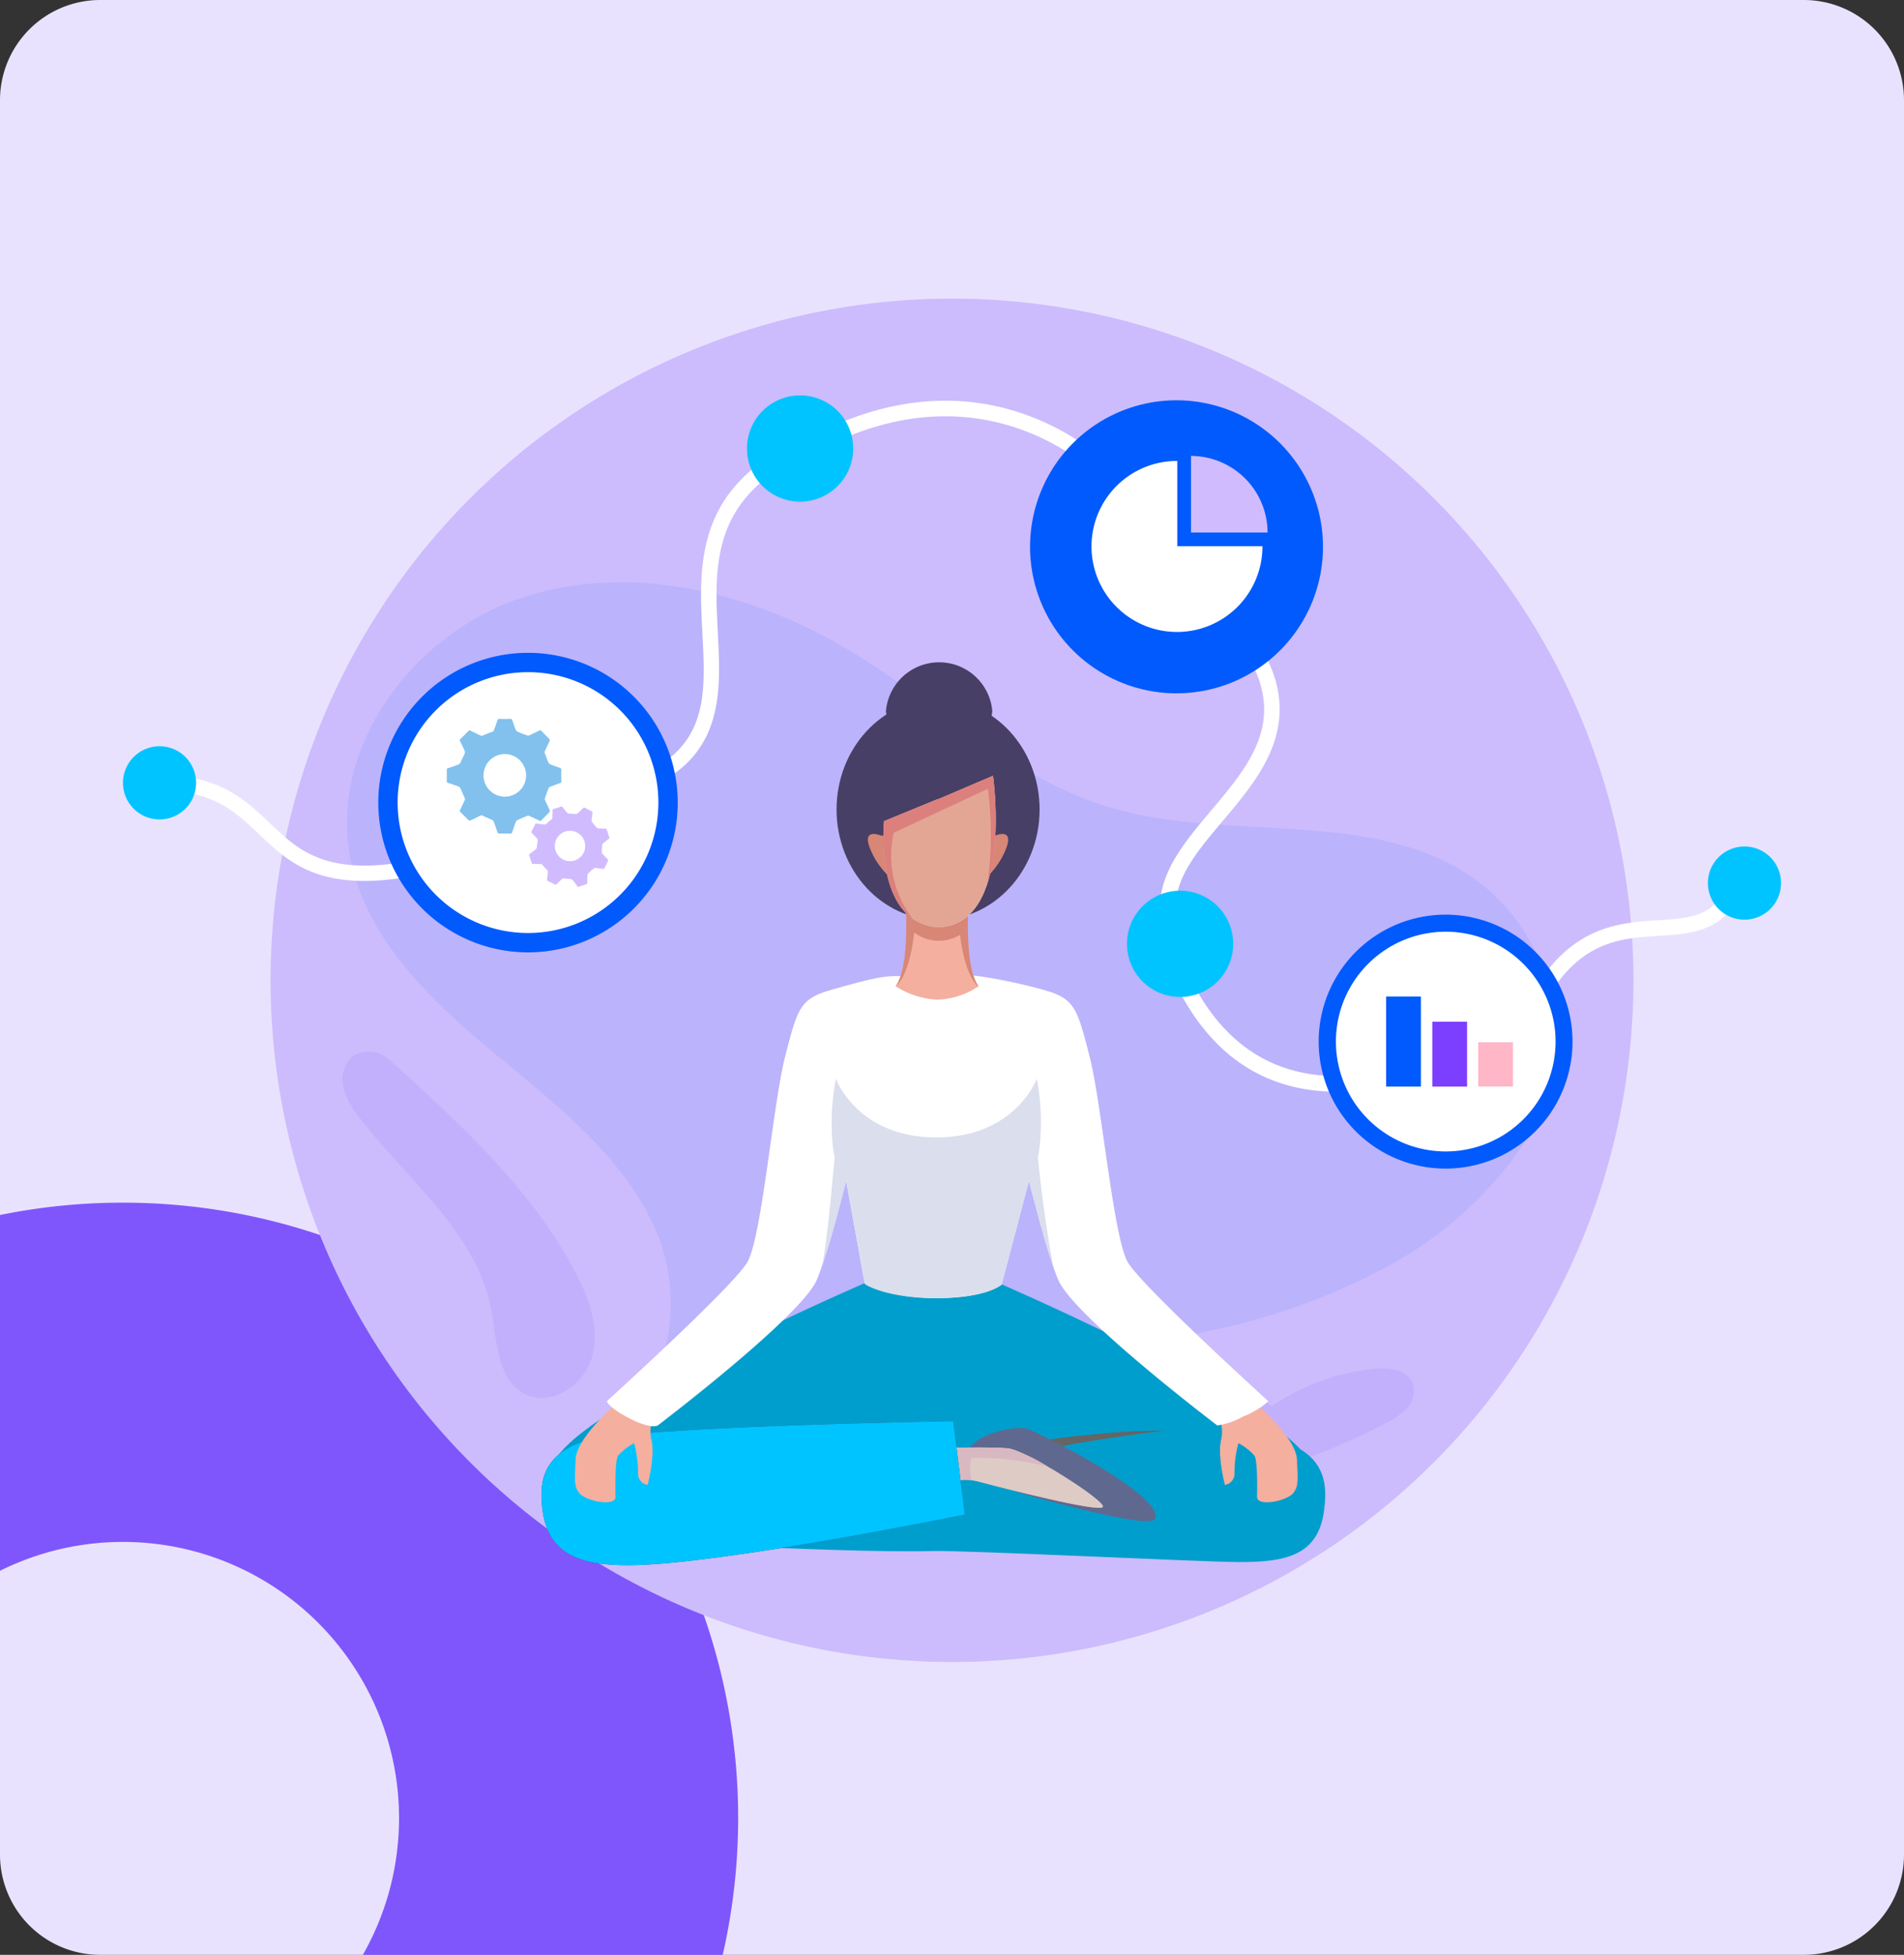 <svg xmlns="http://www.w3.org/2000/svg" xmlns:xlink="http://www.w3.org/1999/xlink" width="190" height="195" viewBox="0 0 190 195">
  <rect x="0" y="0" width="190" height="195" fill="#333333" stroke="none"/>
  <defs>
    <clipPath id="clip-path">
      <rect id="Rectángulo_387379" data-name="Rectángulo 387379" width="25.79" height="5.48" transform="translate(20.49 46.72)"/>
    </clipPath>
    <clipPath id="clip-path-2">
      <rect id="Rectángulo_387380" data-name="Rectángulo 387380" width="16.52" height="6.01" transform="translate(20.49 46.72)"/>
    </clipPath>
    <clipPath id="clip-path-3">
      <path id="Trazado_836437" data-name="Trazado 836437" d="M21.73,50.42s.81-.87,3.01-.27,11.97,3.09,12.27,2.49-7.69-5.67-9.43-5.83-7.1-.11-7.09.15,1.24,3.46,1.24,3.46"/>
    </clipPath>
    <linearGradient id="linear-gradient" x1="-61.131" y1="85.224" x2="-61.127" y2="85.224" gradientUnits="objectBoundingBox">
      <stop offset="0" stop-color="gray"/>
      <stop offset="1" stop-color="#d6d6d6"/>
    </linearGradient>
    <clipPath id="clip-path-4">
      <path id="Trazado_836438" data-name="Trazado 836438" d="M27.58,46.81c-1.74-.16-7.1-.11-7.09.15s1.24,3.46,1.24,3.46a2.575,2.575,0,0,1,2.21-.44,3.75,3.75,0,0,1-.04-2.2,26.935,26.935,0,0,1,7.64.87,15.2,15.2,0,0,0-3.96-1.84"/>
    </clipPath>
    <linearGradient id="linear-gradient-2" x1="-95.212" y1="157.701" x2="-95.202" y2="157.701" xlink:href="#linear-gradient"/>
    <clipPath id="clip-path-6">
      <rect id="Rectángulo_387381" data-name="Rectángulo 387381" width="8.18" height="9.87" transform="translate(20.49 46.72)"/>
    </clipPath>
  </defs>
  <g id="_12" data-name="12" transform="translate(-8.22 -7.281)">
    <g id="Grupo_1072005" transform="translate(0 0.001)">
      <path id="Rectángulo_381506" d="M18.22,7.28h170a10,10,0,0,1,10,10v175a10,10,0,0,1-10,10h-170a10,10,0,0,1-10-10v-175A10,10,0,0,1,18.22,7.28Z" fill="#e9e2fe"/>
    </g>
    <path id="Trazado_836436" data-name="Trazado 836436" d="M20.49,127.25a61.228,61.228,0,0,0-12.27,1.23v35.49a27.555,27.555,0,0,1,39.82,24.67h0a27.519,27.519,0,0,1-3.61,13.64H80.34a61.368,61.368,0,0,0-59.85-75.03Z" fill="#6e40fb" opacity="0.856"/>
    <g id="Grupo_1072675" transform="translate(27 29.789)">
      <path id="Trazado_813500" d="M76.22,7.28a68,68,0,1,0,68,68A67.994,67.994,0,0,0,76.22,7.28Z" fill="#ccbcfd"/>
    </g>
    <g id="Grupo_1093794">
      <g id="Grupo_1093793" transform="translate(0 0.001)">
        <g id="Grupo_1094556" data-name="Grupo 1094556">
          <g id="Grupo_1093792">
            <g id="Grupo_1093736" transform="translate(22.362 18.645)" opacity="0.1">
              <g id="Grupo_1093735">
                <g id="Grupo_1094536" data-name="Grupo 1094536">
                  <g id="Grupo_1093734">
                    <path id="Trazado_833441" d="M44.73,132.25c7.67-2.81,9.83-13.26,6.64-20.73S41.39,98.84,35.11,93.63,22.5,82.36,20.86,74.41c-2.29-11.14,6.21-22.58,17.07-26.15s23.04-.56,32.82,5.34c8.59,5.18,16.02,12.57,25.62,15.51,11.92,3.64,26.05.03,36.37,7a19.582,19.582,0,0,1,5.6,25.98,38.578,38.578,0,0,1-13.42,12.54,63.783,63.783,0,0,1-16.26,6.28c-5.77,1.45-11.7,2.08-17.34,4.05-.71.25-1.42.52-2.11.81-14.45,6.04-29.83,14.11-44.35,8.23Z" fill="#1e5af9"/>
                  </g>
                </g>
              </g>
            </g>
            <g id="Grupo_1093739" transform="translate(21.912 65.452)" opacity="0.1">
              <g id="Grupo_1093738">
                <g id="Grupo_1094537" data-name="Grupo 1094537">
                  <g id="Grupo_1093737">
                    <path id="Trazado_833442" d="M25.75,48.05c6.76,6.17,13.65,12.5,17.93,20.59,1.38,2.6,2.48,5.6,1.74,8.45s-4.07,5.13-6.7,3.82c-2.83-1.42-2.82-5.34-3.41-8.46-1.44-7.71-8.39-12.92-13.14-19.15a7.7,7.7,0,0,1-1.62-3.1,3.046,3.046,0,0,1,1.12-3.13,3.1,3.1,0,0,1,3.46.42,9.012,9.012,0,0,1,2.17,2.98Z" fill="#6e40fb"/>
                  </g>
                </g>
              </g>
            </g>
            <g id="Grupo_1093742" transform="translate(113.365 97.061)" opacity="0.1">
              <g id="Grupo_1093741">
                <g id="Grupo_1094538" data-name="Grupo 1094538">
                  <g id="Grupo_1093740">
                    <path id="Trazado_833443" d="M21.75,50.49a22.031,22.031,0,0,1,10.26-3.73c1.46-.14,3.28.08,3.82,1.44a2.5,2.5,0,0,1-.54,2.45,6.887,6.887,0,0,1-2.13,1.53,60.99,60.99,0,0,1-7.85,3.47,4.473,4.473,0,0,1-2.86.34,3.162,3.162,0,0,1-1.94-2.68,9.144,9.144,0,0,1,.45-3.44Z" fill="#6e40fb"/>
                  </g>
                </g>
              </g>
            </g>
            <path id="Trazado_833444" d="M116.24,138.37h0" fill="#27356b"/>
            <path id="Trazado_833445" d="M116.86,139.18h0c.07.09.14.19.22.29-.07-.09-.14-.19-.22-.29" fill="#e8eaf1"/>
            <path id="Trazado_833446" d="M117.31,139.78c-.08-.11-.16-.21-.23-.3.08.11.16.21.23.3" fill="#e8eaf1"/>
            <path id="Trazado_833447" d="M117.38,139.88a.864.864,0,0,1-.07-.1l.07.1" fill="#e8eaf1"/>
            <path id="Trazado_833448" d="M117.53,140.07l-.1-.14.1.14" fill="#e8eaf1"/>
            <path id="Trazado_833449" d="M117.43,139.93c-.02-.02-.03-.04-.05-.06.02.03.03.05.05.06" fill="#e8eaf1"/>
            <path id="Trazado_833450" d="M141.65,116.18c-7.38,0-12.88-3.8-16.38-11.3a2.493,2.493,0,0,1,0-1.86c.14-.48.18-.68.04-.91-3.33-5.56.26-9.82,3.74-13.94,3.7-4.39,7.2-8.53,4.16-14.61l-.08-.29c-.78-10.35-7.2-10.72-7.47-10.73l-.37-.02-.22-.3a47.93,47.93,0,0,0-8.34-8.44c-4.24-3.29-13.16-7.98-25.3-2.35-2.12.98-3.63,1.68-4.71,2.16-7.52,4.36-7.18,10.66-6.87,16.76.28,5.44.57,11.06-5.01,14.55a41.224,41.224,0,0,1-7.94,4.18,38.06,38.06,0,0,0-7.24,3.78c-2.81,1.75-6.54,1.84-9.25,1.91-.82.02-1.56.04-2.18.1-8.28,1.21-11.28-1.63-14.16-4.38-2.36-2.24-4.59-4.36-9.91-4.36V84.6c5.95,0,8.5,2.43,10.98,4.79,2.74,2.6,5.32,5.07,12.91,3.96.69-.07,1.47-.09,2.33-.11,2.68-.07,6.02-.15,8.47-1.68a39.768,39.768,0,0,1,7.49-3.9,40.613,40.613,0,0,0,7.69-4.05c4.81-3.01,4.57-7.71,4.28-13.16-.29-5.65-.62-11.92,5.31-16.63-.06-.24.04-.42.58-.75l-.01-.03c.03-.01.08-.03.19-.08.56-.31,1.49-.76,2.97-1.47.12-.06.25-.12.38-.18l.7-.33.06.1c.66-.3,1.41-.65,2.28-1.05,12.87-5.97,22.38-.98,26.9,2.53a49.8,49.8,0,0,1,8.44,8.48c1.63.24,7.74,1.83,8.56,11.97,3.37,6.92-.77,11.83-4.43,16.16-3.41,4.04-6.36,7.53-3.59,12.14a2.488,2.488,0,0,1,.12,2.13c-.11.38-.17.6-.08.78,3.42,7.34,8.89,10.83,16.28,10.36a22.5,22.5,0,0,0,9.12-2.18,22.373,22.373,0,0,1,3.23-1.19c2.09-.65,4.05-1.27,4.74-2.76,4-8.75,9.34-9.1,13.62-9.37,3.29-.21,5.66-.36,7.09-3.78l1.43.6c-1.8,4.31-5.16,4.53-8.42,4.73-4.27.27-8.7.56-12.31,8.47-.97,2.12-3.37,2.87-5.68,3.59a21.231,21.231,0,0,0-3.01,1.1,24.4,24.4,0,0,1-9.71,2.34c-.49.04-.96.05-1.42.05" fill="#fff"/>
            <path id="Trazado_833451" d="M140.24,61.83a14.615,14.615,0,1,1-14.61-14.62h0a14.624,14.624,0,0,1,14.61,14.62h0" fill="#005afd"/>
            <path id="Trazado_833452" d="M75.85,87.34A14.94,14.94,0,1,1,60.91,72.4,14.941,14.941,0,0,1,75.85,87.34h0" fill="#005afd"/>
            <path id="Trazado_833453" d="M73.92,87.34A13.01,13.01,0,1,1,60.91,74.33h0A13,13,0,0,1,73.92,87.34h0" fill="#fff"/>
            <path id="Trazado_833454" d="M165.14,111.18a12.665,12.665,0,1,1-12.67-12.66h.01a12.656,12.656,0,0,1,12.66,12.66" fill="#005afd"/>
            <path id="Trazado_833455" d="M163.45,111.18a10.96,10.96,0,1,1-10.96-10.96,10.964,10.964,0,0,1,10.96,10.96h0" fill="#fff"/>
            <path id="Trazado_833456" d="M93.36,52.02a5.3,5.3,0,1,1-5.3-5.3h0a5.3,5.3,0,0,1,5.3,5.3" fill="#00c4ff"/>
            <path id="Trazado_833457" d="M131.28,101.43a5.3,5.3,0,1,1-5.3-5.3,5.3,5.3,0,0,1,5.3,5.3h0" fill="#00c4ff"/>
            <path id="Trazado_833458" d="M185.95,95.37a3.65,3.65,0,1,1-3.65-3.65,3.645,3.645,0,0,1,3.65,3.65h0" fill="#00c4ff"/>
            <path id="Trazado_833459" d="M27.79,85.37a3.65,3.65,0,1,1-3.65-3.65h0a3.651,3.651,0,0,1,3.65,3.65" fill="#00c4ff"/>
            <path id="Trazado_833460" d="M137.97,151.84c-5.54-5.99-30.31-16.67-30.31-16.67l-6.46,1.06-6.46-1.06s-29.08,12.54-31.26,18.07l1.74,7.42s26.64,1.59,36.06,1.34c3.14-.09,26.67,1.08,30.49,1.1,4.84.03,8.04-.69,8.59-5.23.21-1.69.4-4.37-2.39-6.03" fill="#009ecd"/>
            <g id="Grupo_1093745" transform="translate(78.131 103.274)">
              <g id="Grupo_1093744">
                <g id="Grupo_1094539" data-name="Grupo 1094539">
                  <g id="Grupo_1093743" clip-path="url(#clip-path)">
                    <path id="Trazado_833461" d="M20.79,50.01s15.63-3.39,25.49-3.29c0,0-15.44,1.69-25.79,5.48Z" fill="#656565"/>
                  </g>
                </g>
              </g>
            </g>
            <path id="Trazado_833462" d="M112.37,156.87s10.57,2.96,11.1,1.94c1.05-2.04-9.58-7.66-12.58-8.95-1.25-.54-6.1.57-6.19,2.68-.11,2.51,7.67,4.33,7.67,4.33" fill="#5f698f"/>
            <path id="Trazado_833463" d="M103,155.38s.81-.87,3.01-.27,11.96,3.09,12.26,2.49-7.69-5.67-9.43-5.83-7.1-.11-7.09.15,1.25,3.46,1.25,3.46" fill="#f4af9f"/>
            <path id="Trazado_833464" d="M108.85,151.76c-1.74-.16-7.1-.1-7.09.15s1.24,3.46,1.24,3.46a2.575,2.575,0,0,1,2.21-.44,3.749,3.749,0,0,1-.04-2.2,26.935,26.935,0,0,1,7.64.87,15.526,15.526,0,0,0-3.96-1.84" fill="#e1708b"/>
            <g id="Grupo_1093754" transform="translate(81.27 104.952)" opacity="0.72">
              <g id="Grupo_1093753">
                <g id="Grupo_1094543" data-name="Grupo 1094543">
                  <g id="Grupo_1093752" clip-path="url(#clip-path-2)">
                    <g id="Grupo_1093747">
                      <g id="Grupo_1094540" data-name="Grupo 1094540">
                        <g id="Grupo_1093746" clip-path="url(#clip-path-3)">
                          <rect id="Rectángulo_387014" width="16.83" height="6.59" transform="translate(20.48 46.65)" fill="url(#linear-gradient)"/>
                        </g>
                      </g>
                    </g>
                    <g id="Grupo_1093749">
                      <g id="Grupo_1094541" data-name="Grupo 1094541">
                        <g id="Grupo_1093748" clip-path="url(#clip-path-4)">
                          <rect id="Rectángulo_387015" width="11.06" height="3.77" transform="translate(20.48 46.65)" fill="url(#linear-gradient-2)"/>
                        </g>
                      </g>
                    </g>
                    <g id="Grupo_1093751">
                      <g id="Grupo_1094542" data-name="Grupo 1094542">
                        <g id="Grupo_1093750" clip-path="url(#clip-path-4)">
                          <rect id="Rectángulo_387016" width="11.06" height="3.77" transform="translate(20.48 46.65)" fill="url(#linear-gradient-2)"/>
                        </g>
                      </g>
                    </g>
                  </g>
                </g>
              </g>
            </g>
            <path id="Trazado_833468" d="M62.35,157.86c-.24-1.99-.46-5.36,4.2-6.82s36.79-2,36.79-2l1.16,9.32s-24.42,5-33.44,5.05c-4.85.03-8.15-1.01-8.71-5.55" fill="#473f65"/>
            <path id="Trazado_833469" d="M62.35,157.86c-.24-1.99-.46-5.36,4.2-6.82s36.79-2,36.79-2l1.16,9.32s-24.42,5-33.44,5.05c-4.85.03-8.15-1.01-8.71-5.55" fill="#00c4ff"/>
            <path id="Trazado_833470" d="M64.23,84.07a.187.187,0,0,0-.15-.2c-.32-.11-.64-.22-.95-.35a.392.392,0,0,1-.18-.18c-.13-.3-.25-.61-.36-.92a.256.256,0,0,1,0-.21c.15-.34.32-.68.48-1.02a.214.214,0,0,0-.03-.19c-.26-.27-.53-.53-.79-.81a.158.158,0,0,0-.22-.03c-.33.16-.65.32-.99.47a.333.333,0,0,1-.22.01c-.32-.11-.63-.24-.94-.37a.353.353,0,0,1-.18-.16c-.13-.32-.25-.65-.35-.97-.04-.1-.08-.16-.2-.15-.36.01-.73.01-1.09,0a.179.179,0,0,0-.2.15c-.11.32-.23.64-.34.95a.288.288,0,0,1-.2.2c-.3.1-.6.22-.89.35a.28.28,0,0,1-.28,0c-.32-.16-.65-.31-.97-.47a.17.17,0,0,0-.23.04c-.25.26-.51.52-.77.77a.187.187,0,0,0-.04.25h0c.16.32.31.64.46.97a.332.332,0,0,1-.01.24c-.13.31-.28.61-.43.92a.392.392,0,0,1-.18.18c-.34.13-.69.25-1.03.36a.173.173,0,0,0-.15.2h0c.01.36.01.73,0,1.09a.175.175,0,0,0,.14.19q.525.165,1.05.36a.414.414,0,0,1,.18.19c.14.29.26.6.4.89a.331.331,0,0,1,.01.32c-.15.3-.29.61-.44.91a.178.178,0,0,0,.04.25c.26.25.52.51.77.77a.176.176,0,0,0,.24.04h0c.32-.15.63-.3.95-.46a.28.28,0,0,1,.28.01c.3.15.62.27.92.42a.294.294,0,0,1,.15.16c.13.35.25.7.37,1.05a.175.175,0,0,0,.19.14c.36-.01.73-.01,1.09,0a.179.179,0,0,0,.2-.15h0c.11-.35.23-.69.36-1.03a.351.351,0,0,1,.17-.17c.31-.15.63-.28.95-.41a.28.28,0,0,1,.22,0c.37.17.74.34,1.12.52.3-.3.6-.6.89-.91a.215.215,0,0,0,.02-.19c-.15-.33-.31-.66-.46-.99a.3.3,0,0,1-.01-.21c.11-.32.23-.65.36-.96a.286.286,0,0,1,.17-.17c.32-.13.65-.25.97-.36a.16.16,0,0,0,.13-.19c-.01-.37-.01-.73,0-1.09m-5.64,2.63a2.125,2.125,0,1,1,.01,0h-.01" fill="#82c1ed"/>
            <path id="Trazado_833471" d="M69.02,90.79c-.09-.25-.17-.49-.24-.74a.143.143,0,0,0-.15-.11q-.36,0-.72-.03a.26.26,0,0,1-.16-.09q-.24-.27-.45-.54a.239.239,0,0,1-.05-.14c.03-.27.07-.53.09-.8a.143.143,0,0,0-.06-.12c-.24-.13-.48-.25-.71-.37a.11.11,0,0,0-.15.03c-.18.18-.37.36-.56.54a.339.339,0,0,1-.15.06c-.24-.01-.48-.02-.72-.04a.258.258,0,0,1-.16-.07c-.16-.18-.31-.38-.46-.57a.132.132,0,0,0-.17-.06c-.24.09-.49.17-.74.24a.127.127,0,0,0-.1.15c0,.24-.01.48-.02.72a.223.223,0,0,1-.1.18,5.492,5.492,0,0,0-.52.44.2.2,0,0,1-.19.06c-.25-.04-.51-.06-.76-.1a.124.124,0,0,0-.15.08c-.11.23-.23.47-.35.69a.138.138,0,0,0,.03.18c.18.18.35.36.52.55a.235.235,0,0,1,.05.16c-.02.24-.05.48-.08.72a.38.38,0,0,1-.08.17c-.2.16-.41.32-.62.47a.132.132,0,0,0-.06.17c.09.24.17.49.24.74a.12.12,0,0,0,.13.1h0c.26,0,.53,0,.79.01a.26.26,0,0,1,.16.09c.16.17.31.35.47.51a.235.235,0,0,1,.08.21l-.09.72a.131.131,0,0,0,.08.16c.24.11.47.23.7.35a.125.125,0,0,0,.17-.03c.18-.18.36-.34.54-.52a.221.221,0,0,1,.19-.06c.24.03.48.05.72.08a.267.267,0,0,1,.14.07c.17.21.32.42.48.63a.117.117,0,0,0,.16.05c.24-.08.49-.17.74-.24a.127.127,0,0,0,.1-.15h0c0-.26,0-.52.01-.78a.247.247,0,0,1,.08-.16c.18-.17.36-.33.55-.49a.2.2,0,0,1,.15-.05c.29.03.58.07.88.1.13-.27.27-.54.4-.81a.174.174,0,0,0-.03-.14c-.17-.19-.36-.37-.53-.56a.2.2,0,0,1-.06-.14c0-.25.01-.49.03-.73a.272.272,0,0,1,.08-.16c.19-.16.38-.31.57-.46a.131.131,0,0,0,.06-.17m-3.45,2.32a1.515,1.515,0,1,1,.97-1.91,1.509,1.509,0,0,1-.97,1.91h0" fill="#d1bbff"/>
            <rect id="Rectángulo_387018" width="3.47" height="8.98" transform="translate(146.54 106.69)" fill="#005afd"/>
            <rect id="Rectángulo_387019" width="3.47" height="6.47" transform="translate(151.15 109.2)" fill="#7c3eff"/>
            <rect id="Rectángulo_387020" width="3.47" height="4.41" transform="translate(155.73 111.25)" fill="#ffb6c7"/>
            <path id="Trazado_833472" d="M125.7,61.76v-8.5h-.03a8.53,8.53,0,1,0,8.53,8.53v-.03Z" fill="#fff"/>
            <path id="Trazado_833473" d="M134.71,60.4a7.659,7.659,0,0,0-7.64-7.64V60.4Z" fill="#d1bbff"/>
            <path id="Trazado_833474" d="M69.74,147.27s-3.98,3.41-4.08,5.58-.15,2.71.36,3.36c.62.8,3.57,1.4,3.62.41,0-.07-.1-3.57.26-4.14a5.647,5.647,0,0,1,1.6-1.24,11.2,11.2,0,0,1,.39,3.05,1.12,1.12,0,0,0,.96,1.11s.78-3.03.36-4.53a3.983,3.983,0,0,1,.57-2.95Z" fill="#f4af9f"/>
            <path id="Trazado_833478" d="M133.55,147.27s3.98,3.41,4.09,5.58.15,2.71-.36,3.36c-.62.8-3.57,1.4-3.62.41,0-.07.1-3.57-.26-4.14a5.647,5.647,0,0,0-1.6-1.24,11.2,11.2,0,0,0-.39,3.05,1.12,1.12,0,0,1-.96,1.11s-.78-3.03-.36-4.53a3.983,3.983,0,0,0-.57-2.95Z" fill="#f4af9f"/>
            <path id="Trazado_833479" d="M131.41,154.3a1.12,1.12,0,0,1-.96,1.11s-.78-3.03-.36-4.53a3.983,3.983,0,0,0-.57-2.95l4.03-.67s.52.44,1.18,1.11a2.716,2.716,0,0,0-1.53,1.65,7.164,7.164,0,0,1,1.79,4.98c-.05,1.23,1.57,1.15,2.44.98a1.882,1.882,0,0,1-.16.23c-.62.8-3.57,1.39-3.62.41,0-.07.1-3.57-.26-4.14a5.647,5.647,0,0,0-1.6-1.24,11.719,11.719,0,0,0-.38,3.06" fill="none"/>
            <path id="Trazado_833482" d="M120.77,133.2c-1.45-2.46-2.59-15.7-3.81-20.49-1.28-5.02-1.52-5.84-4.72-6.72a51.582,51.582,0,0,0-6.4-1.34c-1.18-.21-6.93.02-8.12,0-1.55-.02-3.18.42-6.44,1.34-3.19.9-3.44,1.7-4.72,6.72-1.22,4.79-2.32,18.03-3.77,20.49s-14.02,13.86-14.02,13.86.2.63,2.12,1.63c2.34,1.23,2.97.78,2.97.78s14.19-10.77,15.85-14.48c.98-2.19,2.94-9.94,2.94-9.94l1.87,10.28s2.18,1.4,7.11,1.44h.29c4.93-.05,6.25-1.36,6.25-1.36l2.73-10.36s1.96,7.75,2.94,9.94c1.65,3.71,15.85,14.48,15.85,14.48a7.2,7.2,0,0,0,2.58-.89,8.317,8.317,0,0,0,2.52-1.52s-12.56-11.4-14.02-13.86" fill="#fff"/>
            <path id="Trazado_833483" d="M111.68,114.88s-2.07,5.77-9.86,5.86h-.33c-7.79-.08-9.86-5.86-9.86-5.86a23.491,23.491,0,0,0-.35,6.21,13.2,13.2,0,0,0,.23,1.64c-.3,3.19-.7,7.98-1.26,10.87,1.08-3.01,2.41-8.51,2.41-8.51l1.9,10.31s2,1.34,6.93,1.38h.27c4.93-.05,6.42-1.36,6.42-1.36l2.74-10.35s1.35,5.72,2.44,8.65c-.58-2.84-1.26-7.68-1.57-10.98a15.046,15.046,0,0,0,.23-1.64,23.125,23.125,0,0,0-.34-6.22" fill="#dadeed"/>
            <path id="Trazado_833484" d="M107.24,78.2a5.326,5.326,0,0,1-10.61,0,5.326,5.326,0,0,1,10.61,0" fill="#473f65"/>
            <path id="Trazado_833485" d="M111.96,88.03c0,6.08-4.54,11.01-10.13,11.01S91.7,94.11,91.7,88.03s4.54-11.01,10.13-11.01,10.13,4.93,10.13,11.01" fill="#473f65"/>
            <path id="Trazado_833486" d="M105.87,105.66c-1.43-1.9-1.02-8.09-1.02-8.09l-2.73-.29V97.2l-.39.04-.39-.04v.08l-2.73.29s.42,6.2-1.02,8.09a8.492,8.492,0,0,0,4.14,1.34,7.773,7.773,0,0,0,4.14-1.34" fill="#f4af9f"/>
            <path id="Trazado_833487" d="M98.61,97.63v.08c.05.9.29,6.22-1.02,7.96,0,0,1.34-.81,1.86-5.37a4.061,4.061,0,0,0,4.57.23c.54,4.36,1.83,5.15,1.83,5.15v-.04c-1.4-1.94-.99-8.05-.99-8.05l-1.09-.11-1.64-.17V97.2l-.2.02-.2.02-.39-.04v.08l-2.73.29v.06" fill="#d88676"/>
            <path id="Trazado_833488" d="M96.07,90.61s-1.78-.74-1.08,1.18a7.773,7.773,0,0,0,2.16,3.11l-.54-4.22Z" fill="#d88676"/>
            <path id="Trazado_833489" d="M107.61,90.61s1.73-.74,1.06,1.18a7.8,7.8,0,0,1-2.11,3.11l.53-4.22Z" fill="#d88676"/>
            <path id="Trazado_833490" d="M107.31,84.67l-5.53,2.36V87l-.04.01-.03-.01v.03l-5.26,2.16s-1.1,10,5.26,10.58v.01h.08v-.01c7.64-.12,5.52-15.1,5.52-15.1" fill="#fef9e5"/>
            <path id="Trazado_833491" d="M107.31,84.67l-5.53,2.36V87l-.04.01-.03-.01v.03l-5.26,2.16s-.79,7.18,2.84,9.72a10.227,10.227,0,0,1-1.88-8.56l9.39-4.39a35.179,35.179,0,0,1-.04,9.45c1.45-4.45.56-10.74.55-10.74" fill="#e1708b"/>
            <g id="Grupo_1093791" transform="translate(74.343 37.951)" opacity="0.72">
              <g id="Grupo_1093790">
                <g id="Grupo_1094555" data-name="Grupo 1094555">
                  <g id="Grupo_1093789">
                    <g id="Grupo_1093784" transform="translate(1.543 -0.001)">
                      <g id="Grupo_1094554" data-name="Grupo 1094554">
                        <path id="Trazado_836440" data-name="Trazado 836440" d="M31.42,46.72l-5.53,2.36v-.03l-.04.01-.03-.01v.03l-5.27,2.16s-1.1,10,5.27,10.58v.01l.03-.01.04.01v-.01c7.66-.12,5.54-15.1,5.53-15.1" fill="#d88676"/>
                      </g>
                    </g>
                  </g>
                </g>
              </g>
            </g>
          </g>
        </g>
      </g>
    </g>
  </g>
</svg>
